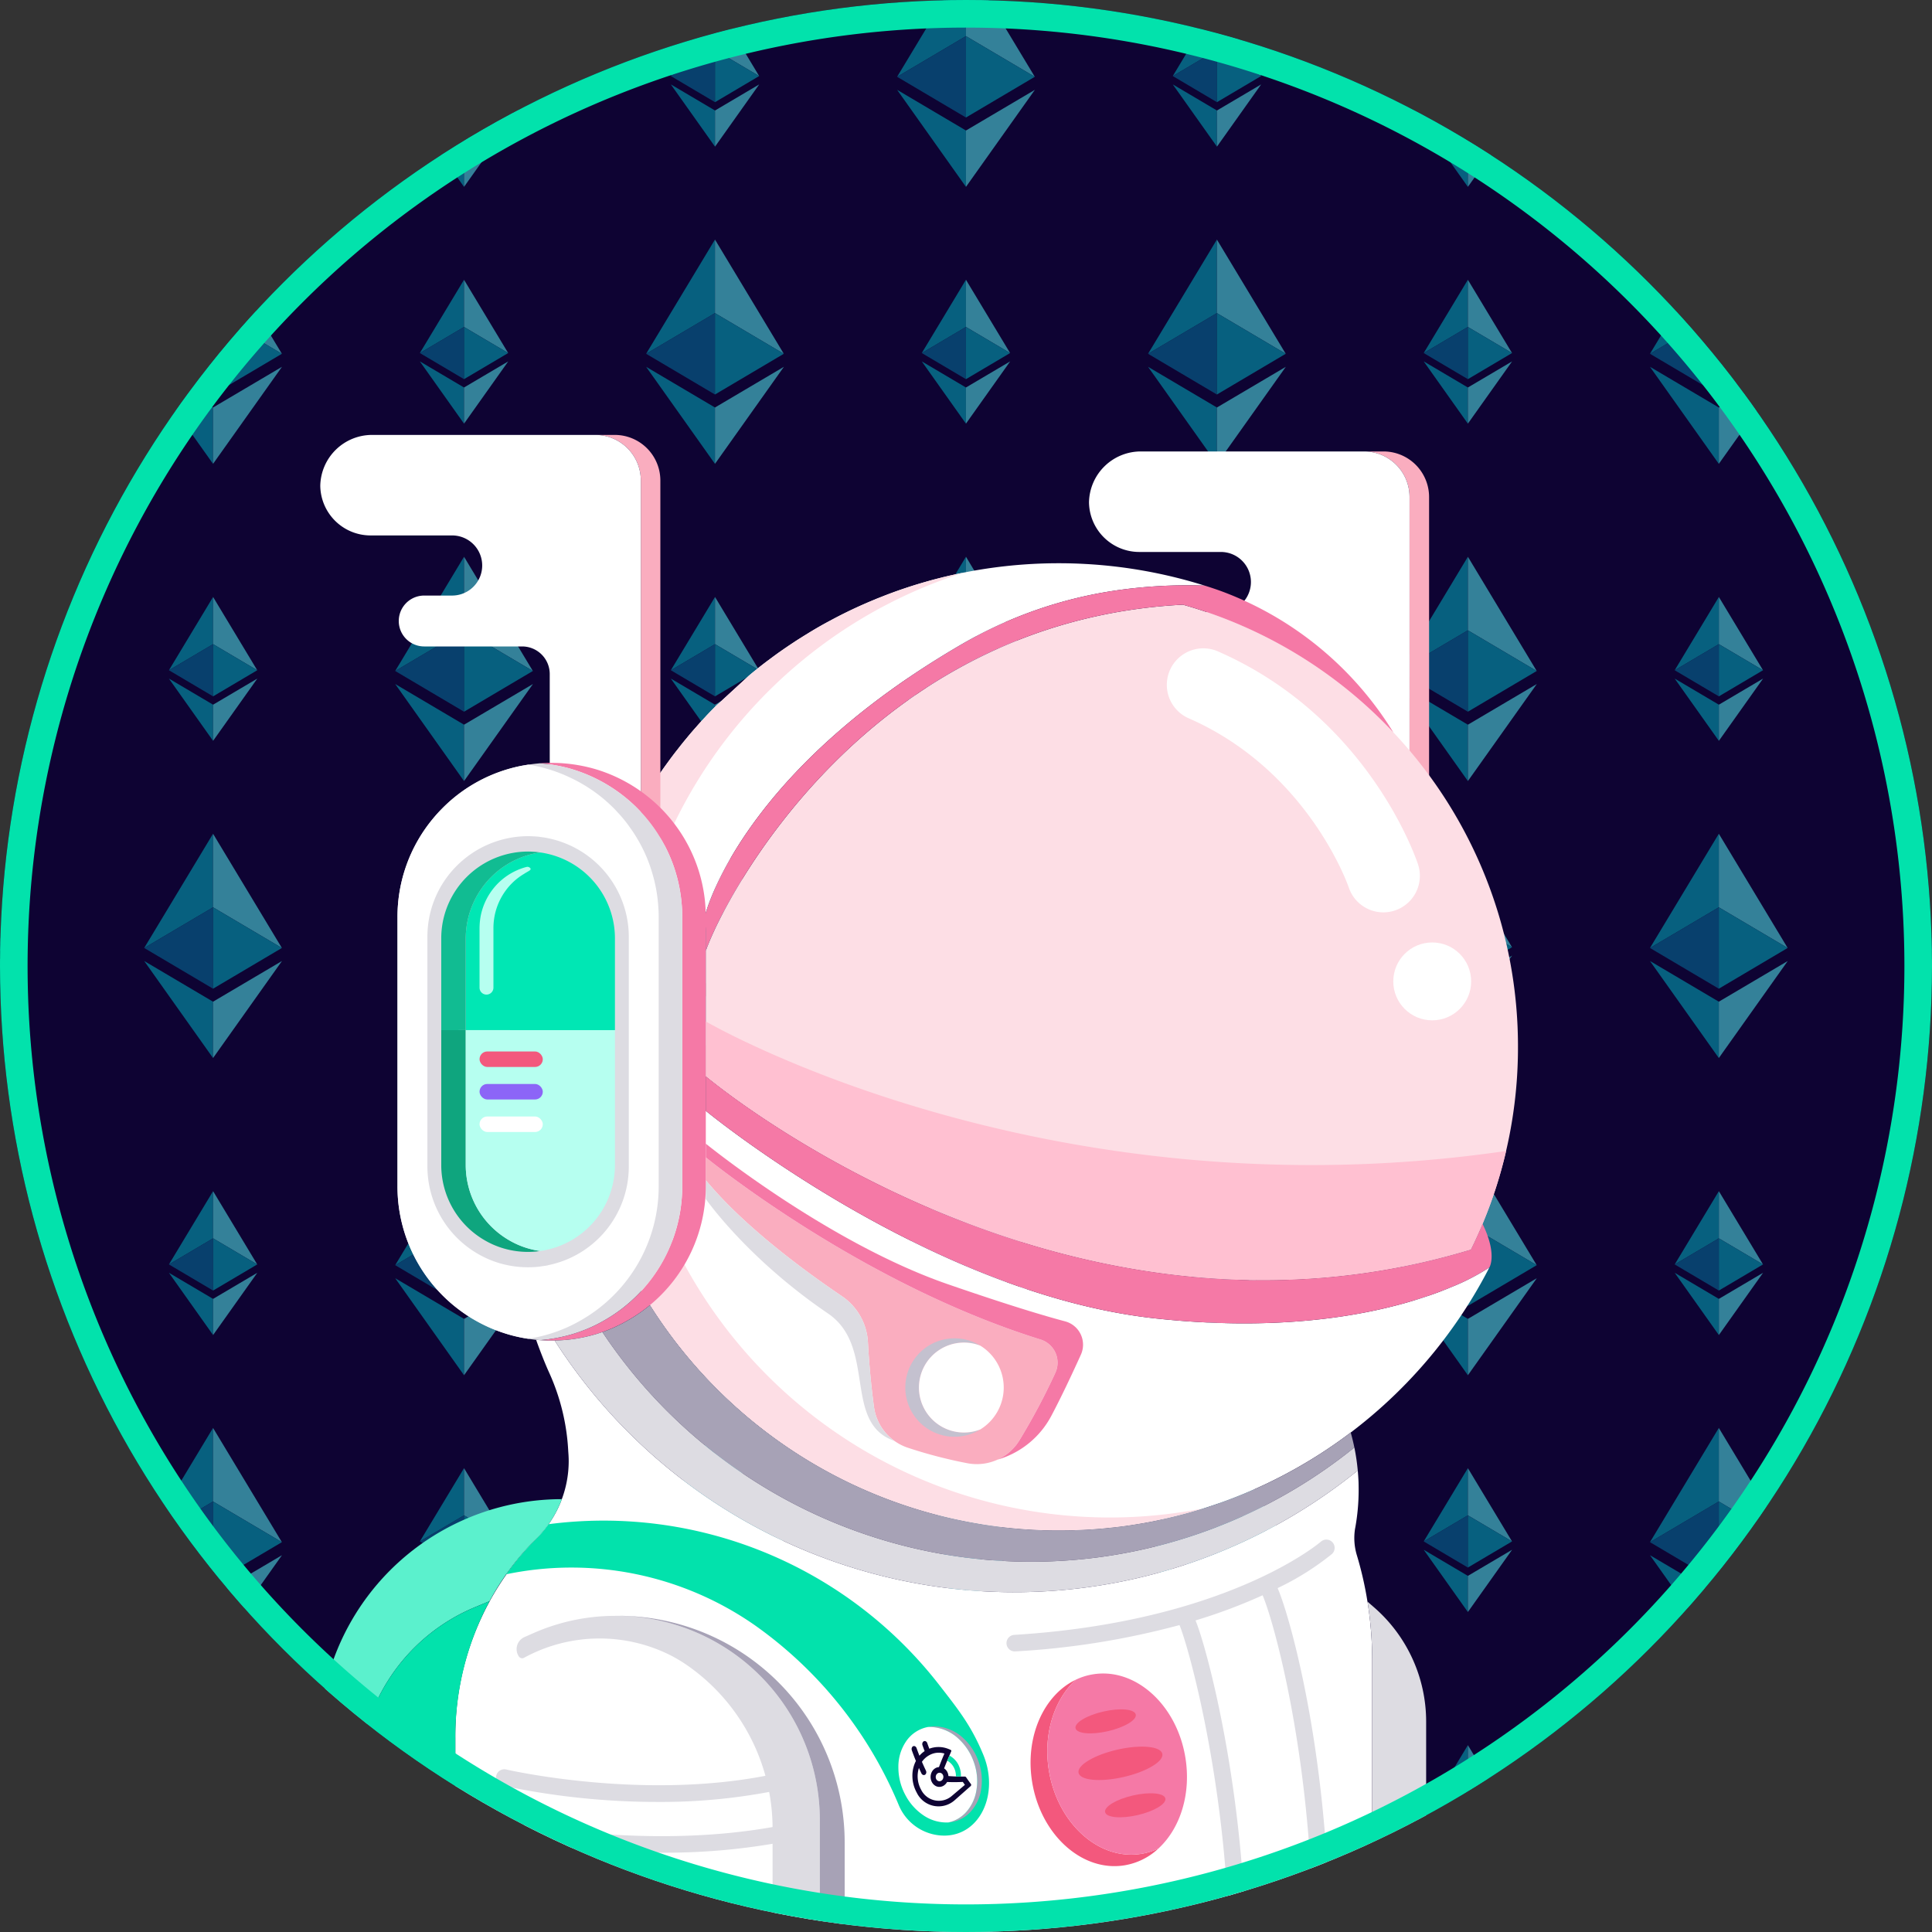 <svg id="Layer_1" data-name="Layer 1" xmlns="http://www.w3.org/2000/svg" xmlns:xlink="http://www.w3.org/1999/xlink" viewBox="0 0 350 350"><rect x="0" y="0" width="350" height="350" fill="#333333" stroke="none"/><defs><style>.cls-1{fill:none;}.cls-2{clip-path:url(#clip-path);}.cls-3{fill:#0e0333;}.cls-4{opacity:0.5;}.cls-5{fill:#00becc;}.cls-6{fill:#5affff;}.cls-7{fill:#027da8;}.cls-8{fill:#faadbf;}.cls-9{fill:#fff;}.cls-10{fill:#fddee5;}.cls-11{fill:#ffc0d1;}.cls-12{fill:#f579a6;}.cls-13{fill:#c4c1cf;}.cls-14{fill:#dddce2;}.cls-15{fill:#0fa57e;}.cls-16{fill:#00e7b4;}.cls-17{fill:#11bc92;}.cls-18{fill:#b6fff0;}.cls-19{fill:#f3587d;}.cls-20{fill:#8c65f7;}.cls-21{fill:#a7a2b6;}.cls-22{fill:#02e2ac;}.cls-23{fill:#5bf1cd;}.cls-24{fill:#02e1ab;}</style><clipPath id="clip-path"><path class="cls-1" d="M175,0h0A175,175,0,0,1,350,175v0A175,175,0,0,1,175,350h-0A175,175,0,0,1,0,175v-0A175,175,0,0,1,175,0Z"/></clipPath></defs><g class="cls-2"><path class="cls-3" d="M175,0h0A175,175,0,0,1,350,175v0A175,175,0,0,1,175,350h-0A175,175,0,0,1,0,175v-0A175,175,0,0,1,175,0Z"/><g class="cls-4"><g id="_1421394342400" data-name=" 1421394342400"><polygon class="cls-5" points="38.602 20.019 38.602 26.566 30.604 15.293 38.602 20.019"/><polygon class="cls-6" points="46.61 15.293 38.602 26.566 38.602 20.019 46.61 15.293"/><polygon class="cls-5" points="38.602 0.504 38.602 9.05 30.604 13.776 38.602 0.504"/><polygon class="cls-6" points="46.6 13.776 38.602 9.05 38.602 0.504 46.6 13.776"/></g><polygon class="cls-7" points="38.602 9.05 38.602 18.508 30.604 13.776 38.602 9.05"/><polygon class="cls-5" points="46.6 13.776 38.602 18.508 38.602 9.05 46.6 13.776"/><g id="_1421394342400-2" data-name=" 1421394342400"><polygon class="cls-5" points="129.531 20.019 129.531 26.566 121.533 15.293 129.531 20.019"/><polygon class="cls-6" points="137.538 15.293 129.531 26.566 129.531 20.019 137.538 15.293"/><polygon class="cls-5" points="129.531 0.504 129.531 9.05 121.533 13.776 129.531 0.504"/><polygon class="cls-6" points="137.529 13.776 129.531 9.05 129.531 0.504 137.529 13.776"/></g><polygon class="cls-7" points="129.531 9.05 129.531 18.508 121.533 13.776 129.531 9.05"/><polygon class="cls-5" points="137.529 13.776 129.531 18.508 129.531 9.05 137.529 13.776"/><g id="_1421394342400-3" data-name=" 1421394342400"><polygon class="cls-5" points="220.46 20.019 220.46 26.566 212.462 15.293 220.46 20.019"/><polygon class="cls-6" points="228.467 15.293 220.46 26.566 220.46 20.019 228.467 15.293"/><polygon class="cls-5" points="220.46 0.504 220.46 9.05 212.462 13.776 220.46 0.504"/><polygon class="cls-6" points="228.458 13.776 220.46 9.05 220.46 0.504 228.458 13.776"/></g><polygon class="cls-7" points="220.46 9.05 220.46 18.508 212.462 13.776 220.46 9.05"/><polygon class="cls-5" points="228.458 13.776 220.46 18.508 220.46 9.05 228.458 13.776"/><g id="_1421394342400-4" data-name=" 1421394342400"><polygon class="cls-5" points="311.388 20.019 311.388 26.566 303.39 15.293 311.388 20.019"/><polygon class="cls-6" points="319.396 15.293 311.388 26.566 311.388 20.019 319.396 15.293"/><polygon class="cls-5" points="311.388 0.504 311.388 9.05 303.39 13.776 311.388 0.504"/><polygon class="cls-6" points="319.386 13.776 311.388 9.05 311.388 0.504 319.386 13.776"/></g><polygon class="cls-7" points="311.388 9.05 311.388 18.508 303.39 13.776 311.388 9.05"/><polygon class="cls-5" points="319.386 13.776 311.388 18.508 311.388 9.05 319.386 13.776"/><g id="_1421394342400-5" data-name=" 1421394342400"><polygon class="cls-6" points="5.619 16.275 -6.864 33.851 -6.864 23.644 5.619 16.275"/><polygon class="cls-6" points="5.604 13.911 -6.864 6.542 -6.864 -6.781 5.604 13.911"/></g><polygon class="cls-5" points="5.604 13.911 -6.864 21.287 -6.864 6.542 5.604 13.911"/><g id="_1421394342400-6" data-name=" 1421394342400"><polygon class="cls-5" points="84.064 23.644 84.064 33.851 71.595 16.275 84.064 23.644"/><polygon class="cls-6" points="96.548 16.275 84.064 33.851 84.064 23.644 96.548 16.275"/><polygon class="cls-5" points="84.064 -6.781 84.064 6.542 71.595 13.911 84.064 -6.781"/><polygon class="cls-6" points="96.533 13.911 84.064 6.542 84.064 -6.781 96.533 13.911"/></g><polygon class="cls-7" points="84.064 6.542 84.064 21.287 71.595 13.911 84.064 6.542"/><polygon class="cls-5" points="96.533 13.911 84.064 21.287 84.064 6.542 96.533 13.911"/><g id="_1421394342400-7" data-name=" 1421394342400"><polygon class="cls-5" points="174.993 23.644 174.993 33.851 162.524 16.275 174.993 23.644"/><polygon class="cls-6" points="187.476 16.275 174.993 33.851 174.993 23.644 187.476 16.275"/><polygon class="cls-5" points="174.993 -6.781 174.993 6.542 162.524 13.911 174.993 -6.781"/><polygon class="cls-6" points="187.462 13.911 174.993 6.542 174.993 -6.781 187.462 13.911"/></g><polygon class="cls-7" points="174.993 6.542 174.993 21.287 162.524 13.911 174.993 6.542"/><polygon class="cls-5" points="187.462 13.911 174.993 21.287 174.993 6.542 187.462 13.911"/><g id="_1421394342400-8" data-name=" 1421394342400"><polygon class="cls-5" points="265.921 23.644 265.921 33.851 253.452 16.275 265.921 23.644"/><polygon class="cls-6" points="278.405 16.275 265.921 33.851 265.921 23.644 278.405 16.275"/><polygon class="cls-5" points="265.921 -6.781 265.921 6.542 253.452 13.911 265.921 -6.781"/><polygon class="cls-6" points="278.39 13.911 265.921 6.542 265.921 -6.781 278.39 13.911"/></g><polygon class="cls-7" points="265.921 6.542 265.921 21.287 253.452 13.911 265.921 6.542"/><polygon class="cls-5" points="278.39 13.911 265.921 21.287 265.921 6.542 278.39 13.911"/><g id="_1421394342400-9" data-name=" 1421394342400"><polygon class="cls-5" points="356.85 23.644 356.85 33.851 344.381 16.275 356.85 23.644"/><polygon class="cls-5" points="356.85 -6.781 356.85 6.542 344.381 13.911 356.85 -6.781"/></g><polygon class="cls-7" points="356.85 6.542 356.85 21.287 344.381 13.911 356.85 6.542"/><g id="_1421394342400-10" data-name=" 1421394342400"><polygon class="cls-5" points="38.602 127.662 38.602 134.21 30.604 122.936 38.602 127.662"/><polygon class="cls-6" points="46.61 122.936 38.602 134.21 38.602 127.662 46.61 122.936"/><polygon class="cls-5" points="38.602 108.147 38.602 116.693 30.604 121.419 38.602 108.147"/><polygon class="cls-6" points="46.6 121.419 38.602 116.693 38.602 108.147 46.6 121.419"/></g><polygon class="cls-7" points="38.602 116.693 38.602 126.151 30.604 121.419 38.602 116.693"/><polygon class="cls-5" points="46.6 121.419 38.602 126.151 38.602 116.693 46.6 121.419"/><g id="_1421394342400-11" data-name=" 1421394342400"><polygon class="cls-5" points="129.531 127.662 129.531 134.21 121.533 122.936 129.531 127.662"/><polygon class="cls-6" points="137.538 122.936 129.531 134.21 129.531 127.662 137.538 122.936"/><polygon class="cls-5" points="129.531 108.147 129.531 116.693 121.533 121.419 129.531 108.147"/><polygon class="cls-6" points="137.529 121.419 129.531 116.693 129.531 108.147 137.529 121.419"/></g><polygon class="cls-7" points="129.531 116.693 129.531 126.151 121.533 121.419 129.531 116.693"/><polygon class="cls-5" points="137.529 121.419 129.531 126.151 129.531 116.693 137.529 121.419"/><g id="_1421394342400-12" data-name=" 1421394342400"><polygon class="cls-5" points="220.46 127.662 220.46 134.21 212.462 122.936 220.46 127.662"/><polygon class="cls-6" points="228.467 122.936 220.46 134.21 220.46 127.662 228.467 122.936"/><polygon class="cls-5" points="220.46 108.147 220.46 116.693 212.462 121.419 220.46 108.147"/><polygon class="cls-6" points="228.458 121.419 220.46 116.693 220.46 108.147 228.458 121.419"/></g><polygon class="cls-7" points="220.46 116.693 220.46 126.151 212.462 121.419 220.46 116.693"/><polygon class="cls-5" points="228.458 121.419 220.46 126.151 220.46 116.693 228.458 121.419"/><g id="_1421394342400-13" data-name=" 1421394342400"><polygon class="cls-5" points="311.388 127.662 311.388 134.21 303.39 122.936 311.388 127.662"/><polygon class="cls-6" points="319.396 122.936 311.388 134.21 311.388 127.662 319.396 122.936"/><polygon class="cls-5" points="311.388 108.147 311.388 116.693 303.39 121.419 311.388 108.147"/><polygon class="cls-6" points="319.386 121.419 311.388 116.693 311.388 108.147 319.386 121.419"/></g><polygon class="cls-7" points="311.388 116.693 311.388 126.151 303.39 121.419 311.388 116.693"/><polygon class="cls-5" points="319.386 121.419 311.388 126.151 311.388 116.693 319.386 121.419"/><g id="_1421394342400-14" data-name=" 1421394342400"><polygon class="cls-6" points="5.619 123.918 -6.864 141.494 -6.864 131.287 5.619 123.918"/><polygon class="cls-6" points="5.604 121.554 -6.864 114.185 -6.864 100.863 5.604 121.554"/></g><polygon class="cls-5" points="5.604 121.554 -6.864 128.93 -6.864 114.185 5.604 121.554"/><g id="_1421394342400-15" data-name=" 1421394342400"><polygon class="cls-5" points="84.064 131.287 84.064 141.494 71.595 123.918 84.064 131.287"/><polygon class="cls-6" points="96.548 123.918 84.064 141.494 84.064 131.287 96.548 123.918"/><polygon class="cls-5" points="84.064 100.863 84.064 114.185 71.595 121.554 84.064 100.863"/><polygon class="cls-6" points="96.533 121.554 84.064 114.185 84.064 100.863 96.533 121.554"/></g><polygon class="cls-7" points="84.064 114.185 84.064 128.93 71.595 121.554 84.064 114.185"/><polygon class="cls-5" points="96.533 121.554 84.064 128.93 84.064 114.185 96.533 121.554"/><g id="_1421394342400-16" data-name=" 1421394342400"><polygon class="cls-5" points="174.993 131.287 174.993 141.494 162.524 123.918 174.993 131.287"/><polygon class="cls-6" points="187.476 123.918 174.993 141.494 174.993 131.287 187.476 123.918"/><polygon class="cls-5" points="174.993 100.863 174.993 114.185 162.524 121.554 174.993 100.863"/><polygon class="cls-6" points="187.462 121.554 174.993 114.185 174.993 100.863 187.462 121.554"/></g><polygon class="cls-7" points="174.993 114.185 174.993 128.93 162.524 121.554 174.993 114.185"/><polygon class="cls-5" points="187.462 121.554 174.993 128.93 174.993 114.185 187.462 121.554"/><g id="_1421394342400-17" data-name=" 1421394342400"><polygon class="cls-5" points="265.921 131.287 265.921 141.494 253.452 123.918 265.921 131.287"/><polygon class="cls-6" points="278.405 123.918 265.921 141.494 265.921 131.287 278.405 123.918"/><polygon class="cls-5" points="265.921 100.863 265.921 114.185 253.452 121.554 265.921 100.863"/><polygon class="cls-6" points="278.39 121.554 265.921 114.185 265.921 100.863 278.39 121.554"/></g><polygon class="cls-7" points="265.921 114.185 265.921 128.93 253.452 121.554 265.921 114.185"/><polygon class="cls-5" points="278.39 121.554 265.921 128.93 265.921 114.185 278.39 121.554"/><g id="_1421394342400-18" data-name=" 1421394342400"><polygon class="cls-5" points="356.85 131.287 356.85 141.494 344.381 123.918 356.85 131.287"/><polygon class="cls-5" points="356.85 100.863 356.85 114.185 344.381 121.554 356.85 100.863"/></g><polygon class="cls-7" points="356.85 114.185 356.85 128.93 344.381 121.554 356.85 114.185"/><g id="_1421394342400-19" data-name=" 1421394342400"><polygon class="cls-5" points="38.602 235.306 38.602 241.853 30.604 230.579 38.602 235.306"/><polygon class="cls-6" points="46.61 230.579 38.602 241.853 38.602 235.306 46.61 230.579"/><polygon class="cls-5" points="38.602 215.79 38.602 224.336 30.604 229.063 38.602 215.79"/><polygon class="cls-6" points="46.6 229.063 38.602 224.336 38.602 215.79 46.6 229.063"/></g><polygon class="cls-7" points="38.602 224.336 38.602 233.794 30.604 229.063 38.602 224.336"/><polygon class="cls-5" points="46.6 229.063 38.602 233.794 38.602 224.336 46.6 229.063"/><g id="_1421394342400-20" data-name=" 1421394342400"><polygon class="cls-5" points="129.531 235.306 129.531 241.853 121.533 230.579 129.531 235.306"/><polygon class="cls-6" points="137.538 230.579 129.531 241.853 129.531 235.306 137.538 230.579"/><polygon class="cls-5" points="129.531 215.79 129.531 224.336 121.533 229.063 129.531 215.79"/><polygon class="cls-6" points="137.529 229.063 129.531 224.336 129.531 215.79 137.529 229.063"/></g><polygon class="cls-7" points="129.531 224.336 129.531 233.794 121.533 229.063 129.531 224.336"/><polygon class="cls-5" points="137.529 229.063 129.531 233.794 129.531 224.336 137.529 229.063"/><g id="_1421394342400-21" data-name=" 1421394342400"><polygon class="cls-5" points="220.46 235.306 220.46 241.853 212.462 230.579 220.46 235.306"/><polygon class="cls-6" points="228.467 230.579 220.46 241.853 220.46 235.306 228.467 230.579"/><polygon class="cls-5" points="220.46 215.79 220.46 224.336 212.462 229.063 220.46 215.79"/><polygon class="cls-6" points="228.458 229.063 220.46 224.336 220.46 215.79 228.458 229.063"/></g><polygon class="cls-7" points="220.46 224.336 220.46 233.794 212.462 229.063 220.46 224.336"/><polygon class="cls-5" points="228.458 229.063 220.46 233.794 220.46 224.336 228.458 229.063"/><g id="_1421394342400-22" data-name=" 1421394342400"><polygon class="cls-5" points="311.388 235.306 311.388 241.853 303.39 230.579 311.388 235.306"/><polygon class="cls-6" points="319.396 230.579 311.388 241.853 311.388 235.306 319.396 230.579"/><polygon class="cls-5" points="311.388 215.79 311.388 224.336 303.39 229.063 311.388 215.79"/><polygon class="cls-6" points="319.386 229.063 311.388 224.336 311.388 215.79 319.386 229.063"/></g><polygon class="cls-7" points="311.388 224.336 311.388 233.794 303.39 229.063 311.388 224.336"/><polygon class="cls-5" points="319.386 229.063 311.388 233.794 311.388 224.336 319.386 229.063"/><g id="_1421394342400-23" data-name=" 1421394342400"><polygon class="cls-6" points="5.619 231.561 -6.864 249.137 -6.864 238.93 5.619 231.561"/><polygon class="cls-6" points="5.604 229.197 -6.864 221.828 -6.864 208.506 5.604 229.197"/></g><polygon class="cls-5" points="5.604 229.197 -6.864 236.574 -6.864 221.828 5.604 229.197"/><g id="_1421394342400-24" data-name=" 1421394342400"><polygon class="cls-5" points="84.064 238.93 84.064 249.137 71.595 231.561 84.064 238.93"/><polygon class="cls-6" points="96.548 231.561 84.064 249.137 84.064 238.93 96.548 231.561"/><polygon class="cls-5" points="84.064 208.506 84.064 221.828 71.595 229.197 84.064 208.506"/><polygon class="cls-6" points="96.533 229.197 84.064 221.828 84.064 208.506 96.533 229.197"/></g><polygon class="cls-7" points="84.064 221.828 84.064 236.574 71.595 229.197 84.064 221.828"/><polygon class="cls-5" points="96.533 229.197 84.064 236.574 84.064 221.828 96.533 229.197"/><g id="_1421394342400-25" data-name=" 1421394342400"><polygon class="cls-5" points="174.993 238.93 174.993 249.137 162.524 231.561 174.993 238.93"/><polygon class="cls-6" points="187.476 231.561 174.993 249.137 174.993 238.93 187.476 231.561"/><polygon class="cls-5" points="174.993 208.506 174.993 221.828 162.524 229.197 174.993 208.506"/><polygon class="cls-6" points="187.462 229.197 174.993 221.828 174.993 208.506 187.462 229.197"/></g><polygon class="cls-7" points="174.993 221.828 174.993 236.574 162.524 229.197 174.993 221.828"/><polygon class="cls-5" points="187.462 229.197 174.993 236.574 174.993 221.828 187.462 229.197"/><g id="_1421394342400-26" data-name=" 1421394342400"><polygon class="cls-5" points="265.921 238.93 265.921 249.137 253.452 231.561 265.921 238.93"/><polygon class="cls-6" points="278.405 231.561 265.921 249.137 265.921 238.93 278.405 231.561"/><polygon class="cls-5" points="265.921 208.506 265.921 221.828 253.452 229.197 265.921 208.506"/><polygon class="cls-6" points="278.39 229.197 265.921 221.828 265.921 208.506 278.39 229.197"/></g><polygon class="cls-7" points="265.921 221.828 265.921 236.574 253.452 229.197 265.921 221.828"/><polygon class="cls-5" points="278.39 229.197 265.921 236.574 265.921 221.828 278.39 229.197"/><g id="_1421394342400-27" data-name=" 1421394342400"><polygon class="cls-5" points="356.85 238.93 356.85 249.137 344.381 231.561 356.85 238.93"/><polygon class="cls-5" points="356.85 208.506 356.85 221.828 344.381 229.197 356.85 208.506"/></g><polygon class="cls-7" points="356.85 221.828 356.85 236.574 344.381 229.197 356.85 221.828"/><g id="_1421394342400-28" data-name=" 1421394342400"><polygon class="cls-5" points="38.602 342.949 38.602 349.496 30.604 338.222 38.602 342.949"/><polygon class="cls-6" points="46.61 338.222 38.602 349.496 38.602 342.949 46.61 338.222"/><polygon class="cls-5" points="38.602 323.434 38.602 331.979 30.604 336.706 38.602 323.434"/><polygon class="cls-6" points="46.6 336.706 38.602 331.979 38.602 323.434 46.6 336.706"/></g><polygon class="cls-7" points="38.602 331.979 38.602 341.437 30.604 336.706 38.602 331.979"/><polygon class="cls-5" points="46.6 336.706 38.602 341.437 38.602 331.979 46.6 336.706"/><g id="_1421394342400-29" data-name=" 1421394342400"><polygon class="cls-5" points="129.531 342.949 129.531 349.496 121.533 338.222 129.531 342.949"/><polygon class="cls-6" points="137.538 338.222 129.531 349.496 129.531 342.949 137.538 338.222"/><polygon class="cls-5" points="129.531 323.434 129.531 331.979 121.533 336.706 129.531 323.434"/><polygon class="cls-6" points="137.529 336.706 129.531 331.979 129.531 323.434 137.529 336.706"/></g><polygon class="cls-7" points="129.531 331.979 129.531 341.437 121.533 336.706 129.531 331.979"/><polygon class="cls-5" points="137.529 336.706 129.531 341.437 129.531 331.979 137.529 336.706"/><g id="_1421394342400-30" data-name=" 1421394342400"><polygon class="cls-5" points="220.46 342.949 220.46 349.496 212.462 338.222 220.46 342.949"/><polygon class="cls-6" points="228.467 338.222 220.46 349.496 220.46 342.949 228.467 338.222"/><polygon class="cls-5" points="220.46 323.434 220.46 331.979 212.462 336.706 220.46 323.434"/><polygon class="cls-6" points="228.458 336.706 220.46 331.979 220.46 323.434 228.458 336.706"/></g><polygon class="cls-7" points="220.46 331.979 220.46 341.437 212.462 336.706 220.46 331.979"/><polygon class="cls-5" points="228.458 336.706 220.46 341.437 220.46 331.979 228.458 336.706"/><g id="_1421394342400-31" data-name=" 1421394342400"><polygon class="cls-5" points="311.388 342.949 311.388 349.496 303.39 338.222 311.388 342.949"/><polygon class="cls-6" points="319.396 338.222 311.388 349.496 311.388 342.949 319.396 338.222"/><polygon class="cls-5" points="311.388 323.434 311.388 331.979 303.39 336.706 311.388 323.434"/><polygon class="cls-6" points="319.386 336.706 311.388 331.979 311.388 323.434 319.386 336.706"/></g><polygon class="cls-7" points="311.388 331.979 311.388 341.437 303.39 336.706 311.388 331.979"/><polygon class="cls-5" points="319.386 336.706 311.388 341.437 311.388 331.979 319.386 336.706"/><g id="_1421394342400-32" data-name=" 1421394342400"><polygon class="cls-6" points="5.619 339.204 -6.864 356.781 -6.864 346.573 5.619 339.204"/><polygon class="cls-6" points="5.604 336.841 -6.864 329.472 -6.864 316.149 5.604 336.841"/></g><polygon class="cls-5" points="5.604 336.841 -6.864 344.217 -6.864 329.472 5.604 336.841"/><g id="_1421394342400-33" data-name=" 1421394342400"><polygon class="cls-5" points="84.064 346.573 84.064 356.781 71.595 339.204 84.064 346.573"/><polygon class="cls-6" points="96.548 339.204 84.064 356.781 84.064 346.573 96.548 339.204"/><polygon class="cls-5" points="84.064 316.149 84.064 329.472 71.595 336.841 84.064 316.149"/><polygon class="cls-6" points="96.533 336.841 84.064 329.472 84.064 316.149 96.533 336.841"/></g><polygon class="cls-7" points="84.064 329.472 84.064 344.217 71.595 336.841 84.064 329.472"/><polygon class="cls-5" points="96.533 336.841 84.064 344.217 84.064 329.472 96.533 336.841"/><g id="_1421394342400-34" data-name=" 1421394342400"><polygon class="cls-5" points="174.993 346.573 174.993 356.781 162.524 339.204 174.993 346.573"/><polygon class="cls-6" points="187.476 339.204 174.993 356.781 174.993 346.573 187.476 339.204"/><polygon class="cls-5" points="174.993 316.149 174.993 329.472 162.524 336.841 174.993 316.149"/><polygon class="cls-6" points="187.462 336.841 174.993 329.472 174.993 316.149 187.462 336.841"/></g><polygon class="cls-7" points="174.993 329.472 174.993 344.217 162.524 336.841 174.993 329.472"/><polygon class="cls-5" points="187.462 336.841 174.993 344.217 174.993 329.472 187.462 336.841"/><g id="_1421394342400-35" data-name=" 1421394342400"><polygon class="cls-5" points="265.921 346.573 265.921 356.781 253.452 339.204 265.921 346.573"/><polygon class="cls-6" points="278.405 339.204 265.921 356.781 265.921 346.573 278.405 339.204"/><polygon class="cls-5" points="265.921 316.149 265.921 329.472 253.452 336.841 265.921 316.149"/><polygon class="cls-6" points="278.39 336.841 265.921 329.472 265.921 316.149 278.39 336.841"/></g><polygon class="cls-7" points="265.921 329.472 265.921 344.217 253.452 336.841 265.921 329.472"/><polygon class="cls-5" points="278.39 336.841 265.921 344.217 265.921 329.472 278.39 336.841"/><g id="_1421394342400-36" data-name=" 1421394342400"><polygon class="cls-5" points="356.85 346.573 356.85 356.781 344.381 339.204 356.85 346.573"/><polygon class="cls-5" points="356.85 316.149 356.85 329.472 344.381 336.841 356.85 316.149"/></g><polygon class="cls-7" points="356.85 329.472 356.85 344.217 344.381 336.841 356.85 329.472"/><g id="_1421394342400-37" data-name=" 1421394342400"><polygon class="cls-6" points="1.141 65.472 -6.866 76.746 -6.866 70.199 1.141 65.472"/><polygon class="cls-6" points="1.131 63.956 -6.866 59.229 -6.866 50.683 1.131 63.956"/></g><polygon class="cls-5" points="1.131 63.956 -6.866 68.687 -6.866 59.229 1.131 63.956"/><g id="_1421394342400-38" data-name=" 1421394342400"><polygon class="cls-5" points="84.062 70.199 84.062 76.746 76.064 65.472 84.062 70.199"/><polygon class="cls-6" points="92.069 65.472 84.062 76.746 84.062 70.199 92.069 65.472"/><polygon class="cls-5" points="84.062 50.683 84.062 59.229 76.064 63.956 84.062 50.683"/><polygon class="cls-6" points="92.06 63.956 84.062 59.229 84.062 50.683 92.06 63.956"/></g><polygon class="cls-7" points="84.062 59.229 84.062 68.687 76.064 63.956 84.062 59.229"/><polygon class="cls-5" points="92.06 63.956 84.062 68.687 84.062 59.229 92.06 63.956"/><g id="_1421394342400-39" data-name=" 1421394342400"><polygon class="cls-5" points="174.991 70.199 174.991 76.746 166.993 65.472 174.991 70.199"/><polygon class="cls-6" points="182.998 65.472 174.991 76.746 174.991 70.199 182.998 65.472"/><polygon class="cls-5" points="174.991 50.683 174.991 59.229 166.993 63.956 174.991 50.683"/><polygon class="cls-6" points="182.989 63.956 174.991 59.229 174.991 50.683 182.989 63.956"/></g><polygon class="cls-7" points="174.991 59.229 174.991 68.687 166.993 63.956 174.991 59.229"/><polygon class="cls-5" points="182.989 63.956 174.991 68.687 174.991 59.229 182.989 63.956"/><g id="_1421394342400-40" data-name=" 1421394342400"><polygon class="cls-5" points="265.919 70.199 265.919 76.746 257.921 65.472 265.919 70.199"/><polygon class="cls-6" points="273.927 65.472 265.919 76.746 265.919 70.199 273.927 65.472"/><polygon class="cls-5" points="265.919 50.683 265.919 59.229 257.921 63.956 265.919 50.683"/><polygon class="cls-6" points="273.917 63.956 265.919 59.229 265.919 50.683 273.917 63.956"/></g><polygon class="cls-7" points="265.919 59.229 265.919 68.687 257.921 63.956 265.919 59.229"/><polygon class="cls-5" points="273.917 63.956 265.919 68.687 265.919 59.229 273.917 63.956"/><g id="_1421394342400-41" data-name=" 1421394342400"><polygon class="cls-5" points="356.848 70.199 356.848 76.746 348.85 65.472 356.848 70.199"/><polygon class="cls-5" points="356.848 50.683 356.848 59.229 348.85 63.956 356.848 50.683"/></g><polygon class="cls-7" points="356.848 59.229 356.848 68.687 348.85 63.956 356.848 59.229"/><g id="_1421394342400-42" data-name=" 1421394342400"><polygon class="cls-5" points="38.595 73.823 38.595 84.03 26.126 66.454 38.595 73.823"/><polygon class="cls-6" points="51.079 66.454 38.595 84.03 38.595 73.823 51.079 66.454"/><polygon class="cls-5" points="38.595 43.399 38.595 56.721 26.126 64.09 38.595 43.399"/><polygon class="cls-6" points="51.064 64.09 38.595 56.721 38.595 43.399 51.064 64.09"/></g><polygon class="cls-7" points="38.595 56.721 38.595 71.467 26.126 64.09 38.595 56.721"/><polygon class="cls-5" points="51.064 64.09 38.595 71.467 38.595 56.721 51.064 64.09"/><g id="_1421394342400-43" data-name=" 1421394342400"><polygon class="cls-5" points="129.524 73.823 129.524 84.03 117.055 66.454 129.524 73.823"/><polygon class="cls-6" points="142.007 66.454 129.524 84.03 129.524 73.823 142.007 66.454"/><polygon class="cls-5" points="129.524 43.399 129.524 56.721 117.055 64.09 129.524 43.399"/><polygon class="cls-6" points="141.993 64.09 129.524 56.721 129.524 43.399 141.993 64.09"/></g><polygon class="cls-7" points="129.524 56.721 129.524 71.467 117.055 64.09 129.524 56.721"/><polygon class="cls-5" points="141.993 64.09 129.524 71.467 129.524 56.721 141.993 64.09"/><g id="_1421394342400-44" data-name=" 1421394342400"><polygon class="cls-5" points="220.452 73.823 220.452 84.03 207.983 66.454 220.452 73.823"/><polygon class="cls-6" points="232.936 66.454 220.452 84.03 220.452 73.823 232.936 66.454"/><polygon class="cls-5" points="220.452 43.399 220.452 56.721 207.983 64.09 220.452 43.399"/><polygon class="cls-6" points="232.921 64.09 220.452 56.721 220.452 43.399 232.921 64.09"/></g><polygon class="cls-7" points="220.452 56.721 220.452 71.467 207.983 64.09 220.452 56.721"/><polygon class="cls-5" points="232.921 64.09 220.452 71.467 220.452 56.721 232.921 64.09"/><g id="_1421394342400-45" data-name=" 1421394342400"><polygon class="cls-5" points="311.381 73.823 311.381 84.03 298.912 66.454 311.381 73.823"/><polygon class="cls-6" points="323.864 66.454 311.381 84.03 311.381 73.823 323.864 66.454"/><polygon class="cls-5" points="311.381 43.399 311.381 56.721 298.912 64.09 311.381 43.399"/><polygon class="cls-6" points="323.85 64.09 311.381 56.721 311.381 43.399 323.85 64.09"/></g><polygon class="cls-7" points="311.381 56.721 311.381 71.467 298.912 64.09 311.381 56.721"/><polygon class="cls-5" points="323.85 64.09 311.381 71.467 311.381 56.721 323.85 64.09"/><g id="_1421394342400-46" data-name=" 1421394342400"><polygon class="cls-6" points="1.141 173.115 -6.866 184.389 -6.866 177.842 1.141 173.115"/><polygon class="cls-6" points="1.131 171.599 -6.866 166.872 -6.866 158.327 1.131 171.599"/></g><polygon class="cls-5" points="1.131 171.599 -6.866 176.33 -6.866 166.872 1.131 171.599"/><g id="_1421394342400-47" data-name=" 1421394342400"><polygon class="cls-5" points="84.062 177.842 84.062 184.389 76.064 173.115 84.062 177.842"/><polygon class="cls-6" points="92.069 173.115 84.062 184.389 84.062 177.842 92.069 173.115"/><polygon class="cls-5" points="84.062 158.327 84.062 166.872 76.064 171.599 84.062 158.327"/><polygon class="cls-6" points="92.06 171.599 84.062 166.872 84.062 158.327 92.06 171.599"/></g><polygon class="cls-7" points="84.062 166.872 84.062 176.33 76.064 171.599 84.062 166.872"/><polygon class="cls-5" points="92.06 171.599 84.062 176.33 84.062 166.872 92.06 171.599"/><g id="_1421394342400-48" data-name=" 1421394342400"><polygon class="cls-5" points="174.991 177.842 174.991 184.389 166.993 173.115 174.991 177.842"/><polygon class="cls-6" points="182.998 173.115 174.991 184.389 174.991 177.842 182.998 173.115"/><polygon class="cls-5" points="174.991 158.327 174.991 166.872 166.993 171.599 174.991 158.327"/><polygon class="cls-6" points="182.989 171.599 174.991 166.872 174.991 158.327 182.989 171.599"/></g><polygon class="cls-7" points="174.991 166.872 174.991 176.33 166.993 171.599 174.991 166.872"/><polygon class="cls-5" points="182.989 171.599 174.991 176.33 174.991 166.872 182.989 171.599"/><g id="_1421394342400-49" data-name=" 1421394342400"><polygon class="cls-5" points="265.919 177.842 265.919 184.389 257.921 173.115 265.919 177.842"/><polygon class="cls-6" points="273.927 173.115 265.919 184.389 265.919 177.842 273.927 173.115"/><polygon class="cls-5" points="265.919 158.327 265.919 166.872 257.921 171.599 265.919 158.327"/><polygon class="cls-6" points="273.917 171.599 265.919 166.872 265.919 158.327 273.917 171.599"/></g><polygon class="cls-7" points="265.919 166.872 265.919 176.33 257.921 171.599 265.919 166.872"/><polygon class="cls-5" points="273.917 171.599 265.919 176.33 265.919 166.872 273.917 171.599"/><g id="_1421394342400-50" data-name=" 1421394342400"><polygon class="cls-5" points="356.848 177.842 356.848 184.389 348.85 173.115 356.848 177.842"/><polygon class="cls-5" points="356.848 158.327 356.848 166.872 348.85 171.599 356.848 158.327"/></g><polygon class="cls-7" points="356.848 166.872 356.848 176.33 348.85 171.599 356.848 166.872"/><g id="_1421394342400-51" data-name=" 1421394342400"><polygon class="cls-5" points="38.595 181.466 38.595 191.673 26.126 174.097 38.595 181.466"/><polygon class="cls-6" points="51.079 174.097 38.595 191.673 38.595 181.466 51.079 174.097"/><polygon class="cls-5" points="38.595 151.042 38.595 164.365 26.126 171.733 38.595 151.042"/><polygon class="cls-6" points="51.064 171.733 38.595 164.365 38.595 151.042 51.064 171.733"/></g><polygon class="cls-7" points="38.595 164.365 38.595 179.11 26.126 171.733 38.595 164.365"/><polygon class="cls-5" points="51.064 171.733 38.595 179.11 38.595 164.365 51.064 171.733"/><g id="_1421394342400-52" data-name=" 1421394342400"><polygon class="cls-5" points="129.524 181.466 129.524 191.673 117.055 174.097 129.524 181.466"/><polygon class="cls-6" points="142.007 174.097 129.524 191.673 129.524 181.466 142.007 174.097"/><polygon class="cls-5" points="129.524 151.042 129.524 164.365 117.055 171.733 129.524 151.042"/><polygon class="cls-6" points="141.993 171.733 129.524 164.365 129.524 151.042 141.993 171.733"/></g><polygon class="cls-7" points="129.524 164.365 129.524 179.11 117.055 171.733 129.524 164.365"/><polygon class="cls-5" points="141.993 171.733 129.524 179.11 129.524 164.365 141.993 171.733"/><g id="_1421394342400-53" data-name=" 1421394342400"><polygon class="cls-5" points="220.452 181.466 220.452 191.673 207.983 174.097 220.452 181.466"/><polygon class="cls-6" points="232.936 174.097 220.452 191.673 220.452 181.466 232.936 174.097"/><polygon class="cls-5" points="220.452 151.042 220.452 164.365 207.983 171.733 220.452 151.042"/><polygon class="cls-6" points="232.921 171.733 220.452 164.365 220.452 151.042 232.921 171.733"/></g><polygon class="cls-7" points="220.452 164.365 220.452 179.11 207.983 171.733 220.452 164.365"/><polygon class="cls-5" points="232.921 171.733 220.452 179.11 220.452 164.365 232.921 171.733"/><g id="_1421394342400-54" data-name=" 1421394342400"><polygon class="cls-5" points="311.381 181.466 311.381 191.673 298.912 174.097 311.381 181.466"/><polygon class="cls-6" points="323.864 174.097 311.381 191.673 311.381 181.466 323.864 174.097"/><polygon class="cls-5" points="311.381 151.042 311.381 164.365 298.912 171.733 311.381 151.042"/><polygon class="cls-6" points="323.85 171.733 311.381 164.365 311.381 151.042 323.85 171.733"/></g><polygon class="cls-7" points="311.381 164.365 311.381 179.11 298.912 171.733 311.381 164.365"/><polygon class="cls-5" points="323.85 171.733 311.381 179.11 311.381 164.365 323.85 171.733"/><g id="_1421394342400-55" data-name=" 1421394342400"><polygon class="cls-6" points="1.141 280.758 -6.866 292.032 -6.866 285.485 1.141 280.758"/><polygon class="cls-6" points="1.131 279.242 -6.866 274.515 -6.866 265.97 1.131 279.242"/></g><polygon class="cls-5" points="1.131 279.242 -6.866 283.973 -6.866 274.515 1.131 279.242"/><g id="_1421394342400-56" data-name=" 1421394342400"><polygon class="cls-5" points="84.062 285.485 84.062 292.032 76.064 280.758 84.062 285.485"/><polygon class="cls-6" points="92.069 280.758 84.062 292.032 84.062 285.485 92.069 280.758"/><polygon class="cls-5" points="84.062 265.97 84.062 274.515 76.064 279.242 84.062 265.97"/><polygon class="cls-6" points="92.06 279.242 84.062 274.515 84.062 265.97 92.06 279.242"/></g><polygon class="cls-7" points="84.062 274.515 84.062 283.973 76.064 279.242 84.062 274.515"/><polygon class="cls-5" points="92.06 279.242 84.062 283.973 84.062 274.515 92.06 279.242"/><g id="_1421394342400-57" data-name=" 1421394342400"><polygon class="cls-5" points="174.991 285.485 174.991 292.032 166.993 280.758 174.991 285.485"/><polygon class="cls-6" points="182.998 280.758 174.991 292.032 174.991 285.485 182.998 280.758"/><polygon class="cls-5" points="174.991 265.97 174.991 274.515 166.993 279.242 174.991 265.97"/><polygon class="cls-6" points="182.989 279.242 174.991 274.515 174.991 265.97 182.989 279.242"/></g><polygon class="cls-7" points="174.991 274.515 174.991 283.973 166.993 279.242 174.991 274.515"/><polygon class="cls-5" points="182.989 279.242 174.991 283.973 174.991 274.515 182.989 279.242"/><g id="_1421394342400-58" data-name=" 1421394342400"><polygon class="cls-5" points="265.919 285.485 265.919 292.032 257.921 280.758 265.919 285.485"/><polygon class="cls-6" points="273.927 280.758 265.919 292.032 265.919 285.485 273.927 280.758"/><polygon class="cls-5" points="265.919 265.97 265.919 274.515 257.921 279.242 265.919 265.97"/><polygon class="cls-6" points="273.917 279.242 265.919 274.515 265.919 265.97 273.917 279.242"/></g><polygon class="cls-7" points="265.919 274.515 265.919 283.973 257.921 279.242 265.919 274.515"/><polygon class="cls-5" points="273.917 279.242 265.919 283.973 265.919 274.515 273.917 279.242"/><g id="_1421394342400-59" data-name=" 1421394342400"><polygon class="cls-5" points="356.848 285.485 356.848 292.032 348.85 280.758 356.848 285.485"/><polygon class="cls-5" points="356.848 265.97 356.848 274.515 348.85 279.242 356.848 265.97"/></g><polygon class="cls-7" points="356.848 274.515 356.848 283.973 348.85 279.242 356.848 274.515"/><g id="_1421394342400-60" data-name=" 1421394342400"><polygon class="cls-5" points="38.595 289.11 38.595 299.317 26.126 281.741 38.595 289.11"/><polygon class="cls-6" points="51.079 281.741 38.595 299.317 38.595 289.11 51.079 281.741"/><polygon class="cls-5" points="38.595 258.685 38.595 272.008 26.126 279.377 38.595 258.685"/><polygon class="cls-6" points="51.064 279.377 38.595 272.008 38.595 258.685 51.064 279.377"/></g><polygon class="cls-7" points="38.595 272.008 38.595 286.753 26.126 279.377 38.595 272.008"/><polygon class="cls-5" points="51.064 279.377 38.595 286.753 38.595 272.008 51.064 279.377"/><g id="_1421394342400-61" data-name=" 1421394342400"><polygon class="cls-5" points="129.524 289.11 129.524 299.317 117.055 281.741 129.524 289.11"/><polygon class="cls-6" points="142.007 281.741 129.524 299.317 129.524 289.11 142.007 281.741"/><polygon class="cls-5" points="129.524 258.685 129.524 272.008 117.055 279.377 129.524 258.685"/><polygon class="cls-6" points="141.993 279.377 129.524 272.008 129.524 258.685 141.993 279.377"/></g><polygon class="cls-7" points="129.524 272.008 129.524 286.753 117.055 279.377 129.524 272.008"/><polygon class="cls-5" points="141.993 279.377 129.524 286.753 129.524 272.008 141.993 279.377"/><g id="_1421394342400-62" data-name=" 1421394342400"><polygon class="cls-5" points="220.452 289.11 220.452 299.317 207.983 281.741 220.452 289.11"/><polygon class="cls-6" points="232.936 281.741 220.452 299.317 220.452 289.11 232.936 281.741"/><polygon class="cls-5" points="220.452 258.685 220.452 272.008 207.983 279.377 220.452 258.685"/><polygon class="cls-6" points="232.921 279.377 220.452 272.008 220.452 258.685 232.921 279.377"/></g><polygon class="cls-7" points="220.452 272.008 220.452 286.753 207.983 279.377 220.452 272.008"/><polygon class="cls-5" points="232.921 279.377 220.452 286.753 220.452 272.008 232.921 279.377"/><g id="_1421394342400-63" data-name=" 1421394342400"><polygon class="cls-5" points="311.381 289.11 311.381 299.317 298.912 281.741 311.381 289.11"/><polygon class="cls-6" points="323.864 281.741 311.381 299.317 311.381 289.11 323.864 281.741"/><polygon class="cls-5" points="311.381 258.685 311.381 272.008 298.912 279.377 311.381 258.685"/><polygon class="cls-6" points="323.85 279.377 311.381 272.008 311.381 258.685 323.85 279.377"/></g><polygon class="cls-7" points="311.381 272.008 311.381 286.753 298.912 279.377 311.381 272.008"/><polygon class="cls-5" points="323.85 279.377 311.381 286.753 311.381 272.008 323.85 279.377"/></g><path class="cls-8" d="M258.892,90.034v68.43a8.249,8.249,0,0,1-7.5,8.23,6.236,6.236,0,0,1-.76.04h-3.53a8.028,8.028,0,0,0,1.74-.2,8.225,8.225,0,0,0,6.51-8.07v-68.43a8.245,8.245,0,0,0-8.25-8.25h3.53a8.262,8.262,0,0,1,8.26,8.25Z"/><path class="cls-9" d="M255.352,90.034v68.43a8.225,8.225,0,0,1-6.51,8.07,8.028,8.028,0,0,1-1.74.2,8.256,8.256,0,0,1-8.25-8.27v-33.36a5,5,0,0,0-5-5H216.112a4.61,4.61,0,0,1,0-9.22h5.06a5.445,5.445,0,0,0,0-10.89h-14.79a9.116,9.116,0,0,1-9.099-8.978,9.389,9.389,0,0,1,9.433-9.232h40.386a8.245,8.245,0,0,1,8.25,8.25Z"/><path class="cls-10" d="M274.996,189.648a82.741,82.741,0,0,1-6.419,32.068q-.979,2.367-2.116,4.655c-74.637,22.678-138.596-31.398-138.596-31.398V172.243c3.183-9.143,28.946-59.709,86.407-62.698h.018a83.109,83.109,0,0,1,38.116,23.118l.009.009A82.875,82.875,0,0,1,274.996,189.648Z"/><path class="cls-11" d="M272.845,208.508a80.757,80.757,0,0,1-4.267,13.208q-.979,2.367-2.116,4.655c-74.637,22.678-138.596-31.398-138.596-31.398v-9.928S188.915,220.746,272.845,208.508Z"/><path class="cls-9" d="M269.812,229.615a87.042,87.042,0,0,1-7.051,11.461,86.144,86.144,0,0,1-5.96,7.348,87.749,87.749,0,0,1-38.565,24.779c-.01,0-.019.01-.029.01-.067.019-.143.048-.21.067-.44.134-.89.268-1.33.402-.765.23-1.54.45-2.315.651-.498.134-.995.268-1.502.383-.746.191-1.502.363-2.258.526s-1.512.325-2.277.469-1.531.277-2.296.402c-.775.124-1.54.239-2.315.354h-.01c-.775.105-1.559.201-2.334.277-.708.076-1.416.143-2.133.21-.096.01-.191.01-.287.019q-2.038.172-4.104.23c-.402.019-.804.029-1.205.038-.603.01-1.205.019-1.808.019a87.494,87.494,0,0,1-74.069-40.833c-.191-.287-.373-.564-.545-.851-.354-.564-.689-1.129-1.024-1.703-.564-.957-1.1-1.933-1.626-2.918-.038-.076-.086-.153-.124-.23-.66-1.225-1.282-2.487-1.885-3.75-.153-.325-.306-.66-.459-.985-.277-.603-.545-1.215-.813-1.827a87.149,87.149,0,0,1-5.023-15.633c-.364-1.674-.689-3.377-.947-5.09q-.129-.761-.23-1.521a87.964,87.964,0,0,1-.861-12.275q0-1.851.086-3.674a84.725,84.725,0,0,1,.775-8.601,79.353,79.353,0,0,1,1.54-8.142,85.488,85.488,0,0,1,4.21-13.021c.383-.938.794-1.866,1.215-2.784a.585.585,0,0,1,.048-.115c.344-.746.689-1.483,1.052-2.22l.086-.191c.22-.44.44-.871.67-1.301v-.01c.134-.268.277-.536.411-.794l1.244-2.267v-.01l.536-.918v-.01c.105-.182.211-.354.316-.536l.612-1.014.182-.306c.364-.593.737-1.177,1.119-1.76.421-.66.861-1.32,1.311-1.961V139.999a1.458,1.458,0,0,0,.105-.153l.019-.019c.478-.698.976-1.387,1.483-2.076l.019-.029c.402-.545.804-1.081,1.215-1.607l.364-.459c.45-.584.918-1.167,1.387-1.732l.545-.66c.344-.411.698-.823,1.052-1.225l.584-.66c.421-.478.851-.947,1.292-1.416l.268-.297c.536-.574,1.081-1.129,1.636-1.684l6.037-5.549c.45-.383.909-.765,1.378-1.129a2.023,2.023,0,0,1,.22-.182q.832-.674,1.693-1.32.56-.416,1.119-.832c.431-.316.861-.631,1.301-.938.823-.584,1.665-1.148,2.507-1.703.431-.287.861-.564,1.301-.832.325-.21.651-.411.985-.612q2.138-1.335,4.363-2.507c.421-.23.842-.45,1.263-.67q3.2-1.65,6.554-3.033.603-.258,1.205-.488c2.507-1.005,5.08-1.885,7.702-2.65q.502-.144,1.005-.287c.851-.239,1.703-.459,2.564-.67a.971.971,0,0,1,.239-.057q.732-.187,1.464-.344c.421-.096.842-.191,1.272-.277.306-.067.603-.134.909-.191h.01a88.221,88.221,0,0,1,43.55,2.382,89.309,89.309,0,0,0-16.628.957,77.986,77.986,0,0,0-27.19,9.548c-36.585,21.201-45.148,44.076-46.573,48.773-.172.564-.239.871-.239.871a15.355,15.355,0,0,1,.258,2.832V201.238s40.287,33.179,81.56,37.618c26.807,2.88,44.258-1.875,53.213-5.568V233.279A39.631,39.631,0,0,0,269.812,229.615Z"/><path class="cls-10" d="M218.206,273.212c-.067.019-.143.048-.21.067-.44.134-.89.268-1.33.402-.765.23-1.54.45-2.315.651-.498.134-.995.268-1.502.383-.746.191-1.502.363-2.258.526s-1.512.325-2.277.469-1.531.277-2.296.402c-.765.134-1.54.249-2.315.354h-.01c-.775.105-1.559.201-2.334.277-.708.076-1.416.143-2.133.21-.096.01-.191.01-.287.019q-2.038.172-4.104.23c-.402.019-.804.029-1.205.038-.603.01-1.205.019-1.808.019a87.494,87.494,0,0,1-74.069-40.833c-.191-.287-.373-.564-.545-.851-.354-.564-.689-1.129-1.024-1.703-.564-.957-1.1-1.933-1.626-2.918-.038-.076-.086-.153-.124-.23-.66-1.225-1.282-2.487-1.885-3.75-.153-.325-.306-.66-.459-.985-.277-.603-.545-1.215-.813-1.827a87.149,87.149,0,0,1-5.023-15.633c-.364-1.674-.689-3.377-.947-5.09q-.129-.761-.23-1.521a87.964,87.964,0,0,1-.861-12.275q0-1.851.086-3.674a84.725,84.725,0,0,1,.775-8.601,79.353,79.353,0,0,1,1.54-8.142,85.488,85.488,0,0,1,4.21-13.021c.383-.938.794-1.866,1.215-2.784a.585.585,0,0,1,.048-.115c.344-.746.689-1.483,1.052-2.22l.086-.191c.22-.44.44-.871.67-1.301.134-.268.268-.536.411-.804l1.244-2.267v-.01l.536-.918q.143-.273.316-.545l.612-1.014.182-.306c.364-.593.737-1.177,1.119-1.76.421-.66.861-1.32,1.311-1.961a1.558,1.558,0,0,0,.105-.163l.019-.019c.478-.698.976-1.387,1.483-2.076l.019-.029c.402-.545.804-1.081,1.215-1.607l.364-.459c.45-.584.918-1.167,1.387-1.732l.545-.66c.344-.411.698-.823,1.052-1.225l.584-.66c.421-.478.851-.947,1.292-1.416l.268-.297c.536-.574,1.081-1.129,1.636-1.684l6.037-5.549c.45-.383.909-.765,1.378-1.129a2.023,2.023,0,0,1,.22-.182q.832-.674,1.693-1.32.56-.416,1.119-.832c.431-.316.861-.631,1.301-.938.823-.584,1.665-1.148,2.507-1.703.431-.287.861-.564,1.301-.832.325-.21.651-.411.985-.612q2.138-1.335,4.363-2.507c.421-.23.842-.45,1.263-.67q3.2-1.65,6.554-3.033.603-.258,1.205-.488c2.507-1.005,5.08-1.885,7.702-2.65q.502-.144,1.005-.287c.851-.239,1.703-.459,2.564-.67a.971.971,0,0,1,.239-.057q.732-.187,1.464-.344c.421-.096.842-.191,1.272-.277.306-.067.603-.134.909-.191a87.793,87.793,0,0,0-52.543,45.473c-.297.584-.574,1.177-.842,1.77h-.01c-.316.698-.631,1.406-.928,2.114-.258.584-.498,1.177-.727,1.77-.488,1.205-.947,2.421-1.368,3.655q-.962,2.741-1.732,5.559c-.526,1.904-.985,3.817-1.368,5.769q-.718,3.458-1.129,7.013a84.694,84.694,0,0,0-.603,9.137c-.019.44-.019.88-.019,1.32a87.694,87.694,0,0,0,.622,10.457,85.248,85.248,0,0,0,2.65,13.337q.129.488.287.976c.622,2.162,1.339,4.277,2.143,6.362.66,1.77,1.387,3.502,2.172,5.214h.01l.517,1.119q.918,1.952,1.942,3.846l.258.488c.756,1.406,1.559,2.784,2.392,4.133a87.697,87.697,0,0,0,91.807,39.991Z"/><path class="cls-12" d="M252.407,132.663a83.109,83.109,0,0,0-38.116-23.118h-.018c-57.461,2.989-83.224,53.555-86.407,62.698v-3.165a15.815,15.815,0,0,0-.256-2.839s5.793-25.869,46.81-49.64a77.787,77.787,0,0,1,27.183-9.549,89.691,89.691,0,0,1,16.629-.961h.009c1.111.344,2.187.705,3.236,1.093A61.721,61.721,0,0,1,252.407,132.663Z"/><path class="cls-12" d="M269.812,229.616a39.493,39.493,0,0,1-7.177,3.668v.009c-8.949,3.686-26.407,8.447-53.211,5.564-41.273-4.435-81.558-37.614-81.558-37.614v-6.269S191.824,249.049,266.461,226.371q1.137-2.288,2.116-4.655C271.302,227.279,269.812,229.616,269.812,229.616Z"/><path class="cls-8" d="M191.198,248.669a119.861,119.861,0,0,1-6.498,12.22,9.024,9.024,0,0,1-3.906,3.509c-.009,0-.026.009-.035.009a9.067,9.067,0,0,1-5.519.67,85.808,85.808,0,0,1-10.766-2.804,9.077,9.077,0,0,1-6.137-7.336c-.406-2.971-.846-7.027-1.102-11.762a10.771,10.771,0,0,0-4.726-8.367c-6.269-4.232-17.599-12.459-24.644-21.002v-4.135c2.83,2.292,29.37,23.259,60.609,32.985A4.392,4.392,0,0,1,191.198,248.669Z"/><path class="cls-12" d="M195.81,245.416c-1.464,3.236-3.456,7.495-5.29,10.96a16.097,16.097,0,0,1-9.593,7.988,1.003,1.003,0,0,0-.132.035,9.024,9.024,0,0,0,3.906-3.509,119.861,119.861,0,0,0,6.498-12.22,4.392,4.392,0,0,0-2.724-6.013c-31.239-9.725-57.778-30.692-60.609-32.985V207.185s22.025,17.925,43.874,25.473c10.827,3.738,17.37,5.696,21.223,6.719A4.376,4.376,0,0,1,195.81,245.416Z"/><path class="cls-1" d="M180.794,264.399c-.009,0-.026.009-.035.009"/><path class="cls-13" d="M174.631,259.514a8.131,8.131,0,0,0,2.971-.564,8.818,8.818,0,0,1-4.682,1.331,8.914,8.914,0,1,1,0-17.828,8.818,8.818,0,0,1,4.682,1.331,8.146,8.146,0,1,0-2.971,15.73Z"/><path class="cls-9" d="M181.835,251.367a8.907,8.907,0,0,1-4.232,7.583,8.147,8.147,0,1,1,0-15.165A8.908,8.908,0,0,1,181.835,251.367Z"/><path class="cls-14" d="M162.032,261.031c-9.434-3.236-3.139-17.035-12.035-23.083-14.698-9.999-22.131-20.738-22.131-20.738v-3.403c7.045,8.544,18.375,16.77,24.644,21.002a10.771,10.771,0,0,1,4.726,8.367c.256,4.735.697,8.791,1.102,11.762A9.001,9.001,0,0,0,162.032,261.031Z"/><path class="cls-9" d="M250.609,165.283a6.615,6.615,0,0,1-6.283-4.555c-.063-.187-7.33-21.167-29.047-30.632a6.613,6.613,0,0,1,5.283-12.124c27.299,11.897,35.976,37.551,36.332,38.637a6.618,6.618,0,0,1-6.285,8.674Z"/><circle class="cls-9" cx="259.46" cy="177.789" r="7.054"/><path class="cls-8" d="M119.63,87.04v68.43a8.249,8.249,0,0,1-7.5,8.23,6.236,6.236,0,0,1-.76.04h-3.53a8.028,8.028,0,0,0,1.74-.2,8.225,8.225,0,0,0,6.51-8.07V87.04a8.245,8.245,0,0,0-8.25-8.25h3.53a8.262,8.262,0,0,1,8.26,8.25Z"/><path class="cls-9" d="M116.09,87.04v68.43a8.225,8.225,0,0,1-6.51,8.07,8.028,8.028,0,0,1-1.74.2,8.256,8.256,0,0,1-8.25-8.27V122.11a5,5,0,0,0-5-5H76.85a4.61,4.61,0,1,1,0-9.22h5.06a5.445,5.445,0,0,0,0-10.89H67.12a9.116,9.116,0,0,1-9.099-8.978,9.389,9.389,0,0,1,9.433-9.232H107.84a8.245,8.245,0,0,1,8.25,8.25Z"/><path class="cls-12" d="M127.863,166.146v48.774a27.876,27.876,0,0,1-10.113,21.507,27.287,27.287,0,0,1-3.98,2.755,26.635,26.635,0,0,1-5.731,2.487,28.261,28.261,0,0,1-8.094,1.186h-.029c-.718,0-1.425-.019-2.114-.076a28.412,28.412,0,0,0,5.96-1.11A26.712,26.712,0,0,0,109.504,239.182a27.903,27.903,0,0,0,14.045-22.712c.038-.517.048-1.033.048-1.55V166.146a28.425,28.425,0,0,0-.459-5.051,27.456,27.456,0,0,0-2.784-8.027c-.23-.431-.469-.861-.727-1.282a27.421,27.421,0,0,0-3.54-4.707c-.172-.191-.354-.373-.536-.555v-.01l-.134-.134c-.631-.631-1.282-1.225-1.971-1.789a28.306,28.306,0,0,0-9.682-5.205c-.21-.067-.431-.124-.641-.191a29.441,29.441,0,0,0-5.319-.918c.689-.048,1.397-.076,2.114-.076h.029a26.842,26.842,0,0,1,3.176.182,28.532,28.532,0,0,1,4.918,1.005,27.967,27.967,0,0,1,6.84,3.148c.411.258.813.526,1.205.813.316.22.622.45.928.689a28.27,28.27,0,0,1,2.612,2.287l.057.057a27.185,27.185,0,0,1,2.449,2.803,27.76,27.76,0,0,1,5.272,11.911,26.34,26.34,0,0,1,.44,4.277C127.863,165.629,127.863,165.888,127.863,166.146Z"/><path class="cls-14" d="M123.596,166.146v48.774c0,.517-.01,1.033-.048,1.55A27.922,27.922,0,0,1,109.504,239.182a26.712,26.712,0,0,1-5.74,2.487,28.412,28.412,0,0,1-5.96,1.11c-.22-.019-.45-.048-.67-.057-.478-.057-.957-.115-1.435-.191-.421-.057-.832-.134-1.234-.211h-.01a24.114,24.114,0,0,1-2.354-.574c-.258-.077-.517-.153-.765-.239a27.088,27.088,0,0,1-2.631-.995,25.952,25.952,0,0,1-3.157-1.636c0-.01-.01,0-.01,0a28.505,28.505,0,0,1-3.817-2.765c-.593-.507-1.167-1.052-1.713-1.607q-.832-.847-1.579-1.751a27.875,27.875,0,0,1-6.42-17.833V166.146a27.836,27.836,0,0,1,6.42-17.833q.746-.904,1.579-1.751a27.708,27.708,0,0,1,14.456-7.826c.402-.077.813-.144,1.234-.211.478-.067.957-.134,1.435-.182.22-.019.45-.048.67-.067a29.441,29.441,0,0,1,5.319.918c.21.067.431.124.641.191a28.306,28.306,0,0,1,9.682,5.205c.689.564,1.339,1.158,1.971,1.789l.134.134v.01c.182.182.364.364.536.555a27.421,27.421,0,0,1,3.54,4.707c.258.421.498.851.727,1.282a27.456,27.456,0,0,1,2.784,8.027A28.425,28.425,0,0,1,123.596,166.146Z"/><path class="cls-9" d="M119.329,166.146v48.774a28.198,28.198,0,0,1-.22,3.502A27.911,27.911,0,0,1,105.237,239.182a26.71,26.71,0,0,1-5.74,2.487,27.382,27.382,0,0,1-3.798.861c-.421-.057-.832-.134-1.234-.211h-.01c-.794-.163-1.588-.354-2.354-.574-.258-.077-.517-.153-.765-.239a27.088,27.088,0,0,1-2.631-.995,30.758,30.758,0,0,1-3.157-1.636c0-.01-.01,0-.01,0a30.299,30.299,0,0,1-3.817-2.765c-.593-.517-1.167-1.052-1.713-1.607q-.832-.847-1.579-1.751a27.875,27.875,0,0,1-6.42-17.833V166.146a27.836,27.836,0,0,1,6.42-17.833q.746-.904,1.579-1.751a27.708,27.708,0,0,1,14.456-7.826c.402-.077.813-.144,1.234-.211a27.399,27.399,0,0,1,3.798.871,26.29,26.29,0,0,1,3.626,1.397,27.631,27.631,0,0,1,8.027,5.587c.23.23.459.469.67.708a24.768,24.768,0,0,1,2.076,2.497v.01a27.203,27.203,0,0,1,2.191,3.473,26.769,26.769,0,0,1,2.172,5.425,26.363,26.363,0,0,1,.612,2.602,29.462,29.462,0,0,1,.421,3.693C119.32,165.237,119.329,165.687,119.329,166.146Z"/><path class="cls-14" d="M95.666,229.578a18.254,18.254,0,0,1-5.28-.772,18.038,18.038,0,0,1-3.766-1.632,18.296,18.296,0,0,1-9.191-15.849V169.734a18.443,18.443,0,0,1,.289-3.284,18.119,18.119,0,0,1,5.047-9.618,18.3,18.3,0,0,1,12.902-5.351c.625,0,1.187.041,1.731.081l.08.006.275.036c.162.022.32.044.475.071a9.203,9.203,0,0,1,1.074.183,18.25,18.25,0,0,1,14.612,17.876v41.598A18.246,18.246,0,0,1,99.26,229.209l-.001.015c-.337.07-.682.117-1.034.16-.156.028-.314.05-.477.072l-.26.034a17.902,17.902,0,0,1-1.807.087Z"/><path class="cls-15" d="M97.852,226.627c-.197.039-.401.063-.613.087a14.653,14.653,0,0,1-1.557.079h-.016a15.703,15.703,0,0,1-4.554-.668,15.277,15.277,0,0,1-3.24-1.4,15.735,15.735,0,0,1-7.935-13.676V186.613l4.436.008v24.427a15.752,15.752,0,0,0,7.935,13.676,15.298,15.298,0,0,0,5.544,1.903Z"/><path class="cls-16" d="M98.757,154.581a8.674,8.674,0,0,0-.904-.149,16.634,16.634,0,0,0-2.304.511A15.753,15.753,0,0,0,84.632,167.172a16.087,16.087,0,0,0-.26,2.839V186.613l27.03.008V170.011A15.719,15.719,0,0,0,98.757,154.581Z"/><path class="cls-17" d="M97.852,154.432a16.639,16.639,0,0,0-2.304.511A15.753,15.753,0,0,0,84.632,167.172a16.086,16.086,0,0,0-.26,2.839V186.613l-4.436.008V170.011a16.082,16.082,0,0,1,.252-2.839,15.748,15.748,0,0,1,15.477-12.906h.016c.527,0,1.038.039,1.557.079C97.451,154.369,97.656,154.392,97.852,154.432Z"/><path class="cls-16" d="M94.95,158.301c-.008,0-.016.008-.024.016a11.103,11.103,0,0,0-2.186,1.699,11.49,11.49,0,0,0-3.161,6.024A11.898,11.898,0,0,0,89.39,168.108v10.814a1.258,1.258,0,0,1-2.517,0V168.108a12.719,12.719,0,0,1,.189-2.068,11.546,11.546,0,0,1,3.162-6.024,11.363,11.363,0,0,1,4.782-2.855c.087-.031.346-.094.346-.094a.671.671,0,0,1,.724.22C96.303,157.64,95.737,157.782,94.95,158.301Z"/><path class="cls-18" d="M111.403,186.621v24.435A15.717,15.717,0,0,1,98.757,226.478c-.134-.024,0,.016,0,.016-.299.055-.598.094-.904.134a15.298,15.298,0,0,1-5.544-1.903,15.752,15.752,0,0,1-7.935-13.676V186.621Z"/><path class="cls-18" d="M94.95,158.301c-.008,0-.016.008-.024.016a11.103,11.103,0,0,0-2.186,1.699,11.49,11.49,0,0,0-3.161,6.024A11.898,11.898,0,0,0,89.39,168.108v10.814a1.258,1.258,0,0,1-2.517,0V168.108a12.719,12.719,0,0,1,.189-2.068,11.546,11.546,0,0,1,3.162-6.024,11.363,11.363,0,0,1,4.782-2.855c.087-.031.346-.094.346-.094a.671.671,0,0,1,.724.22C96.303,157.64,95.737,157.782,94.95,158.301Z"/><rect class="cls-19" x="86.873" y="190.481" width="11.46" height="2.812" rx="1.406"/><rect class="cls-20" x="86.873" y="196.37" width="11.46" height="2.812" rx="1.406"/><rect class="cls-9" x="86.873" y="202.26" width="11.46" height="2.812" rx="1.406"/><path class="cls-21" d="M245.358,262.229a93.258,93.258,0,0,1-136.227-20.914,26.506,26.506,0,0,0,4.64-2.133,27.287,27.287,0,0,0,3.98-2.755A87.494,87.494,0,0,0,191.82,277.259c.603,0,1.205-.01,1.808-.019.402-.01.804-.019,1.205-.038q2.067-.057,4.104-.23c.096-.01.191-.01.287-.019.718-.057,1.425-.124,2.133-.21.785-.077,1.559-.172,2.334-.277h.01c.775-.105,1.55-.22,2.315-.354.775-.115,1.531-.249,2.296-.402.765-.144,1.521-.297,2.277-.469.756-.163,1.512-.335,2.258-.526.507-.124,1.005-.249,1.502-.383.775-.201,1.55-.421,2.315-.651.44-.124.89-.258,1.33-.402.067-.019.143-.048.21-.067.01,0,.019-.01.029-.01a87.325,87.325,0,0,0,26.463-13.691C244.947,260.412,245.167,261.311,245.358,262.229Z"/><path class="cls-14" d="M245.97,266.391A98.819,98.819,0,0,1,100.482,242.846a28.165,28.165,0,0,0,7.558-1.177c.364-.115.727-.23,1.091-.354a93.258,93.258,0,0,0,136.227,20.914A38.278,38.278,0,0,1,245.97,266.391Z"/><path class="cls-9" d="M248.582,300.766V349.943H82.486V314.916a50.71,50.71,0,0,1,14.666-36.164,19.789,19.789,0,0,0,5.874-14.054c0-.45-.019-.89-.048-1.339l-.01-.019a.852.852,0,0,0-.01-.22.677.677,0,0,0-.01-.134,39.162,39.162,0,0,0-3.425-14.236c-1.014-2.21-2.095-5.157-2.344-5.874a.797.797,0,0,0-.038-.115l-.01-.038c.22.01.45.038.67.057.689.057,1.397.076,2.114.076h.029c.182,0,.354,0,.536-.01A98.819,98.819,0,0,0,245.97,266.391c.067.708.115,1.425.143,2.143.01.459.019.918.019,1.378a38.412,38.412,0,0,1-.631,6.936.035.035,0,0,1-.01.029,10.754,10.754,0,0,0,.335,4.927,63.939,63.939,0,0,1,1.904,8.352h.01c.048.344.105.689.153,1.033A66.779,66.779,0,0,1,248.582,300.766Z"/><path class="cls-19" d="M209.873,334.864a11.83,11.83,0,0,1-6.07,3.042c-7.654,1.301-15.173-5.386-16.796-14.936-1.391-8.204,2.018-15.848,7.865-18.662-3.926,3.64-5.96,9.927-4.832,16.585,1.623,9.541,9.133,16.229,16.787,14.937A11.428,11.428,0,0,0,209.873,334.864Z"/><path class="cls-12" d="M209.873,334.864a11.428,11.428,0,0,1-3.046.965c-7.654,1.292-15.165-5.396-16.787-14.937-1.128-6.658.906-12.945,4.832-16.585a11.244,11.244,0,0,1,3.063-.975c7.654-1.301,15.173,5.386,16.787,14.937C215.85,324.927,213.817,331.223,209.873,334.864Z"/><ellipse class="cls-19" cx="200.298" cy="311.841" rx="5.596" ry="1.827" transform="translate(-64.505 52.528) rotate(-12.887)"/><ellipse class="cls-19" cx="205.659" cy="327.045" rx="5.596" ry="1.827" transform="translate(-67.761 54.106) rotate(-12.887)"/><ellipse class="cls-19" cx="202.978" cy="319.443" rx="7.784" ry="2.541" transform="translate(-66.133 53.317) rotate(-12.887)"/><path class="cls-14" d="M231.452,287.698a49.018,49.018,0,0,0,9.842-6.178,1.5,1.5,0,0,0-1.986-2.248c-.165.146-16.938,14.523-55.568,16.901a1.5,1.5,0,0,0,.091,2.997c.03,0,.062-.001.093-.003a144.774,144.774,0,0,0,29.754-4.769c1.836,4.497,8.143,27.844,8.955,55.544h3.002c-.799-27.893-6.939-51.213-9.05-56.386a98.558,98.558,0,0,0,12.15-4.556c2.076,4.86,8.79,29.019,9.091,60.942h3C240.526,316.987,233.648,292.705,231.452,287.698Z"/><path class="cls-14" d="M119.221,326.439a135.063,135.063,0,0,1-28.17-2.952,1.5,1.5,0,1,1,.685-2.92c.241.057,24.308,5.582,47.214,1.081a1.5,1.5,0,1,1,.578,2.943A106.108,106.108,0,0,1,119.221,326.439Z"/><path class="cls-14" d="M119.887,335.632a155.15,155.15,0,0,1-31.543-3.246,1.5,1.5,0,1,1,.685-2.92c.268.062,27.092,6.222,52.628,1.204a1.5,1.5,0,0,1,.578,2.943A116.844,116.844,0,0,1,119.887,335.632Z"/><path class="cls-14" d="M148.52,329.72V350h-8.56V331.3a36.039,36.039,0,0,0-15.26-29.47,26.663,26.663,0,0,0-2.72-1.69c-.01-.01-.02-.02-.03-.02a28.571,28.571,0,0,0-27.01.2.711.711,0,0,1-.94-.23,2.339,2.339,0,0,1-.41-1.33,2.385,2.385,0,0,1,1.43-2.19l1.49-.66a37.28,37.28,0,0,1,6.18-2.12,36.908,36.908,0,0,1,8.23-1.06c.26,0,.51,0,.76-.01a36.573,36.573,0,0,1,8.99,1.15,36.993,36.993,0,0,1,27.85,35.85Z"/><path class="cls-21" d="M153.02,349.943V333.74a41.056,41.056,0,0,0-41.34-41.02,36.573,36.573,0,0,1,8.99,1.15,36.993,36.993,0,0,1,27.85,35.85v20.223Z"/><path class="cls-22" d="M136.751,294.432a75.315,75.315,0,0,1,26.049,32.533,8.951,8.951,0,0,0,8.245,5.573h0c6.549,0,9.996-7.615,7.092-14.641-2.186-5.289-4.506-8.167-7.997-12.664a76.993,76.993,0,0,0-70.778-29.109,19.798,19.798,0,0,1-2.21,2.627,47.527,47.527,0,0,0-5.432,6.441A58.046,58.046,0,0,1,136.751,294.432Z"/><path class="cls-23" d="M101.783,271.586a19.608,19.608,0,0,1-4.63,7.166,48.08,48.08,0,0,0-8.467,11.308l-2.688,1.119a34.119,34.119,0,0,0-20.971,31.476v27.287h-7.223V315.566A43.978,43.978,0,0,1,101.783,271.586Z"/><path class="cls-21" d="M177.74,324.198a7.735,7.735,0,0,1-2.024,4.143,6.092,6.092,0,0,1-3.858,1.813.159.159,0,0,1-.065-0,6.076,6.076,0,0,0,3.073-1.698,7.735,7.735,0,0,0,2.024-4.143,10.136,10.136,0,0,0-.436-4.994,10.375,10.375,0,0,0-2.722-4.252,7.793,7.793,0,0,0-5.618-2.208,5.17,5.17,0,0,1,.835-.112,7.827,7.827,0,0,1,5.634,2.206,10.464,10.464,0,0,1,2.722,4.252A10.231,10.231,0,0,1,177.74,324.198Z"/><path class="cls-9" d="M176.889,324.313a7.735,7.735,0,0,1-2.024,4.143,6.076,6.076,0,0,1-3.073,1.698,7.447,7.447,0,0,1-4.335-1.18,10.076,10.076,0,0,1-3.445-3.794,10.547,10.547,0,0,1-1.262-5.058,8.101,8.101,0,0,1,1.338-4.568,6.19,6.19,0,0,1,4.017-2.693l.008-.001a7.793,7.793,0,0,1,5.618,2.208,10.375,10.375,0,0,1,2.722,4.252A10.136,10.136,0,0,1,176.889,324.313Z"/><path class="cls-3" d="M174.911,321.874a.291.291,0,0,0-.146-.036c-.153.001-.399.004-.689.001-.277 0-.594-.005-.901-.014-.631-.019-1.222-.064-1.361-.076a1.865,1.865,0,0,0-.232-.801,1.646,1.646,0,0,0-.55-.586q.274-.708.567-1.402.196-.465.4-.922l.004-.009q.144-.349.292-.695c.081-.153.06-.254-.08-.323a5.078,5.078,0,0,0-.559-.235,4.763,4.763,0,0,0-3.303.017q-.192-.503-.374-1.017a.557.557,0,0,0-.239-.306.399.399,0,0,0-.511.071.552.552,0,0,0-.111.181.638.638,0,0,0-.04.223.68.68,0,0,0,.039.228q.189.535.39,1.057a4.579,4.579,0,0,0-.944.835q-.264-.67-.51-1.36a.61.61,0,0,0-.247-.325.404.404,0,0,0-.35-.048.396.396,0,0,0-.164.112.552.552,0,0,0-.109.187.712.712,0,0,0-.036.232.747.747,0,0,0,.044.239q.348.974.733,1.911a5.849,5.849,0,0,0-.633,2.832,6.276,6.276,0,0,0,.776,2.89,4.388,4.388,0,0,0,6.939,1.339q1.404-1.241,2.818-2.492a.343.343,0,0,0,.105-.171.273.273,0,0,0-.016-.186q-.459-.609-.892-1.253A.293.293,0,0,0,174.911,321.874Zm-.11,1.47-2.358,1.996a3.577,3.577,0,0,1-5.579-1.128,4.995,4.995,0,0,1-.601-1.932,4.906,4.906,0,0,1,.209-1.995q.221.492.453.973a.54.54,0,0,0,.274.276.408.408,0,0,0,.349-.009.432.432,0,0,0,.15-.13.561.561,0,0,0,.09-.189.603.603,0,0,0,.016-.22.635.635,0,0,0-.06-.212q-.377-.785-.726-1.602a3.802,3.802,0,0,1,1.3-1.185,3.521,3.521,0,0,1,2.773-.317q-.522,1.205-.989,2.456a1.53,1.53,0,0,0-.777.278,1.719,1.719,0,0,0-.556.675,1.956,1.956,0,0,0-.181.906,1.977,1.977,0,0,0,.25.896,1.674,1.674,0,0,0,.609.632,1.423,1.423,0,0,0,.798.198,1.518,1.518,0,0,0,.78-.271,1.818,1.818,0,0,0,.565-.65l-.008.034q1.429.061,2.842-.013Q174.61,323.08,174.801,323.344Zm-4-1.834a.82.82,0,0,1,.099.424.839.839,0,0,1-.128.42.732.732,0,0,1-.317.28.626.626,0,0,1-.401.038.679.679,0,0,1-.35-.221.806.806,0,0,1-.179-.407.839.839,0,0,1,.058-.448.733.733,0,0,1,.27-.334.641.641,0,0,1,.524-.091A.695.695,0,0,1,170.801,321.51Z"/><path class="cls-24" d="M173.577,319.609a4.287,4.287,0,0,1,.499,2.231c-.277 0-.594-.005-.901-.014a3.306,3.306,0,0,0-.404-1.681,3.006,3.006,0,0,0-1.171-1.184q.196-.465.4-.922A3.922,3.922,0,0,1,173.577,319.609Z"/><path class="cls-14" d="M258.36,311.883V350l-9.778-.057V300.766a66.779,66.779,0,0,0-.689-9.577c-.048-.344-.105-.689-.153-1.033l1.167,1.014A27.429,27.429,0,0,1,258.36,311.883Z"/><path class="cls-22" d="M88.686,290.06a52.255,52.255,0,0,0-6.2,24.856V349.943H65.026v-27.287a34.119,34.119,0,0,1,20.971-31.476Z"/><path class="cls-22" d="M175,0A175,175,0,1,0,350,175,175,175,0,0,0,175,0Zm0,345A170,170,0,1,1,345,175,169.996,169.996,0,0,1,175,345Z"/></g></svg>